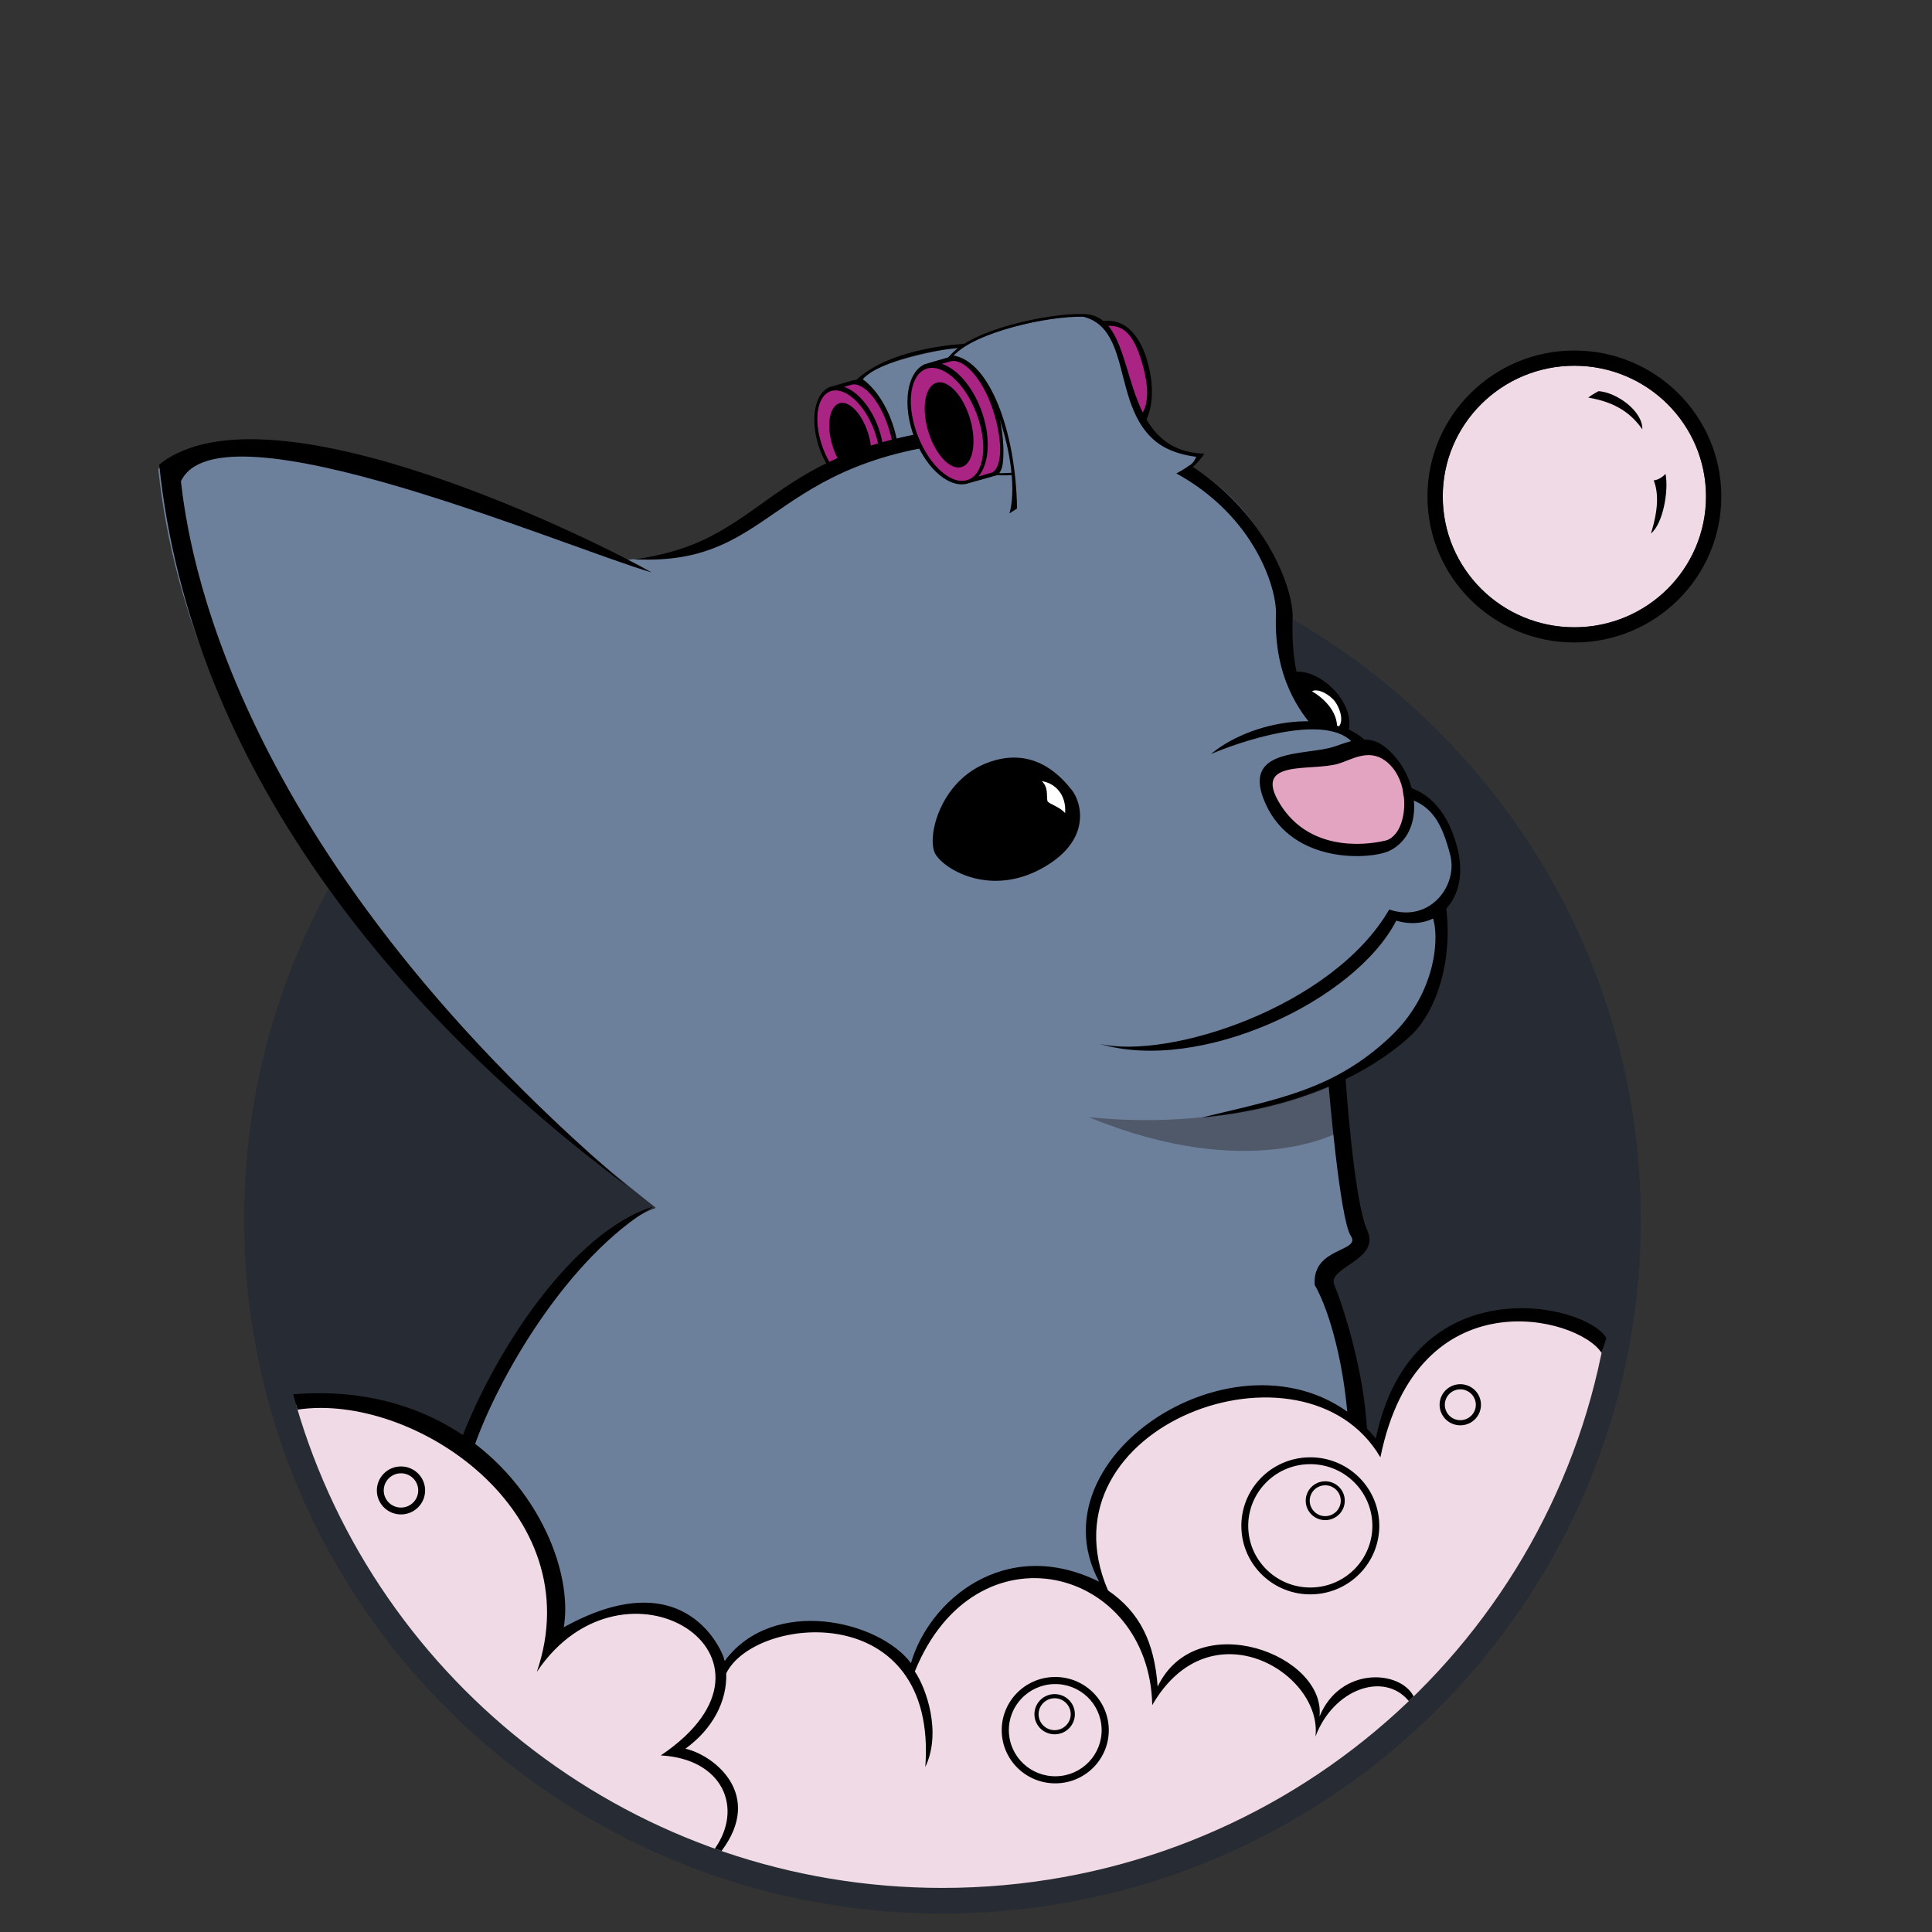 <?xml version="1.0" encoding="utf-8"?>
<!DOCTYPE svg PUBLIC "-//W3C//DTD SVG 1.1//EN" "http://www.w3.org/Graphics/SVG/1.1/DTD/svg11.dtd">
<svg version="1.1" id="logo" xmlns="http://www.w3.org/2000/svg" xmlns:xlink="http://www.w3.org/1999/xlink" x="0px" y="0px"
	 width="350px" height="350px" viewBox="0 0 350 350" enable-background="new 0 0 350 350" xml:space="preserve">
<rect x="0" y="0" width="350" height="350" fill="#333333" stroke="none"/>
<path fill="#272B33" d="M297.246,220.969c0,69.42-56.641,125.695-126.516,125.695c-69.873,0-126.515-56.275-126.515-125.695
	c0-69.426,56.642-125.702,126.515-125.702C240.605,95.267,297.246,151.542,297.246,220.969z"/>
<path fill="#272B33" d="M292.555,220.969c0,66.852-54.537,121.045-121.823,121.045c-67.282,0-121.827-54.195-121.827-121.045
	c0-66.847,54.545-121.042,121.827-121.042C238.018,99.927,292.555,154.122,292.555,220.969z"/>
<g id="Calque_5">
	<path fill="#AA2484" d="M149.565,71.104c0.478-0.454,1.034-0.691,1.63-0.749l-0.107-0.374c0,0,3.327-0.745,3.476-0.794
		c2.069-0.704,5.111,2.766,6.799,7.74c1.557,4.602,1.408,8.877-0.26,10.048l0,0l-0.005,0.001c-0.134,0.095-4.599,1.873-4.599,1.873
		l-0.098-0.336c-2.076,0.323-4.715-1.736-6.538-5.399C147.567,78.511,147.436,73.133,149.565,71.104z"/>
	<path d="M150.213,70.155c0.113-0.053,4.103-1.186,4.252-1.236c2.068-0.701,5.353,2.993,7.039,7.969
		c1.558,4.602,1.717,9.467,0.048,10.637l-4.37,1.235l0.002-0.006c-2.828,1.042-6.592-2.003-8.531-6.981
		C146.665,76.66,147.365,71.458,150.213,70.155z M160.826,77.043c-1.622-4.742-4.601-8.01-6.681-7.311
		c-0.05,0.017-0.593,0.17-1.248,0.351c2.28,0.746,4.666,3.344,6.074,6.972c1.668,4.278,1.444,8.608-0.34,10.675l2.247-0.657
		C162.563,85.928,162.324,81.43,160.826,77.043z M149.501,82.216c2.091,4.663,5.677,7.253,8.01,5.791
		c2.331-1.464,2.53-6.426,0.438-11.086c-2.09-4.66-5.672-7.256-8.008-5.792C147.612,72.592,147.414,77.556,149.501,82.216z"/>
	<path d="M157.189,78.255c1.202,3.598,0.77,7.143-0.966,7.913c-1.737,0.769-4.117-1.524-5.316-5.125
		c-1.204-3.6-0.768-7.145,0.966-7.916C153.613,72.356,155.99,74.654,157.189,78.255z"/>
	<path fill="#AA2484" d="M173.71,72.947c1.559,4.765,5.17,7.862,8.056,6.921c2.89-0.941,3.97-5.566,2.405-10.333
		c-1.561-4.762-5.166-7.862-8.055-6.919C173.226,63.557,172.148,68.184,173.71,72.947z"/>
	<path d="M182.674,78.801c2.396-1.773,2.875-6.484,0.717-10.637c-2.163-4.151-6.357-6.125-8.753-4.355
		c-1.177,0.869-1.819,2.465-1.916,4.356c0.025-2.255,0.751-4.184,2.176-5.202c2.693-1.923,6.828,0.149,9.234,4.631
		c2.411,4.481,2.182,9.675-0.512,11.598c-1.529,1.092-3.516,0.896-5.396-0.292C179.723,79.688,181.472,79.689,182.674,78.801z"/>
	<path fill="#6D809B" d="M182.512,78.238c0.778-4.375-2.796-14.382-7.023-15.68c-4.931,0.758-17.548,3.042-19.702,6.491
		c5.215,2.665,7.876,13.755,6.066,17.715C165.748,87.954,181.921,81.582,182.512,78.238z"/>
	<path d="M162.107,86.59c6.02-0.198,16.013-3.86,19.536-7.497c1.34-6.661-2.872-14.677-6.506-16.068
		c-4.682-0.082-15.856,2.294-18.842,5.677C162.061,72.931,164.114,83.687,162.107,86.59z M175.321,62.26
		c5.849,2.181,8.426,11.777,7.232,17.182c-1.549,3.454-14.964,8.27-20.849,7.871c2.308-6.834-1.865-16.482-6.746-18.332
		C161.555,62.643,175.321,62.26,175.321,62.26z"/>
</g>
<path fill="#6D809B" d="M118.809,218.811c-13.231,4.967-30.01,28.598-33.402,43.107c11.681,8.816,18.895,22.988,15.387,34.789
	c21.43-13.195,27.929-0.27,30.662,4.111c9.434-9.848,27.938-9.52,33.454,3.088c0.836-12.299,19.613-28.352,36.392-14.766
	c-15.155-24.77,25.634-49.879,45.972-29.418c-0.836-12.197-5.367-24.873-6.529-27.631c-1.371-3.225,8.125-4.023,5.637-9.465
	c-2.213-4.836-3.588-22.574-3.879-26.635c5.764-2.82,9.451-5.992,11.643-8.059c4.52-4.275,8.834-13.792,7.691-23.597
	c2.217-2.4,3.207-5.225,2.018-9.87c-2.328-9.114-8.617-10.848-10.809-11.289c-0.701-2.537-1.969-4.888-3.799-6.375
	c-0.355-0.29-0.701-0.506-1.051-0.69c-1.021-1.376-2.41-2.426-4.039-3.171c0.984-4.807-4.805-10.69-9.451-10.464
	c-0.674-3.378-0.816-6.427-0.697-10.158c0.111-3.593-4.678-29.258-36.35-34.084c-2.879-2.372-35.55-0.298-34.749,2.188
	c-24.26,6.199-29.907,20.078-50.741,21.078c-17.259-8.4-65.642-30.832-83.5-16.558C34.35,139.671,76.01,185.131,118.809,218.811z"/>
<path display="none" opacity="0.4" fill="#231F20" enable-background="new    " d="M198.314,77.855
	c5.219,1.148-20.05-14.904-30.177-12.168c-10.125,2.734-4.151,14.12-4.151,14.12S186.229,75.196,198.314,77.855z"/>
<path d="M237.732,131.518c-1.869-2.542-3.619-6.003-3.771-9.7c4.852-1.173,11.732,5.489,10.316,10.667
	C242.574,131.842,240.424,131.461,237.732,131.518z"/>
<path fill="#E3A4C1" d="M251.098,152.48c-2.012,1.278-16.193,2.246-20.455-7.53c-4.227-9.703,7.891-6.977,11.168-8.755
	c3.088-1.671,7.457-3.413,9.863,0.208C255.424,142.056,256.443,149.087,251.098,152.48z"/>
<path d="M194.16,143.107c-1.748-2.167-6.271-7.531-13.992-5.353c-9.771,2.744-12.54,14.192-10.644,17.091
	c1.896,2.896,10.058,7.533,19.239,2.462C197.956,152.235,195.896,145.273,194.16,143.107z"/>
<path d="M241.721,135.25c2.465-0.809,6.033-2.494,9.244,0.111c6.354,5.167,7.266,15.543,0.785,18.753
	c-3.211,1.588-17.41,2.627-22.449-8.43C224.553,135.273,236.479,136.989,241.721,135.25z M231.916,145.702
	c5.119,8.236,14.68,7.619,19.09,6.573c4.047-0.964,4.982-10.754-0.041-14.46c-3.049-2.247-6.133-0.179-8.465,0.526
	C237.51,139.836,226.742,137.375,231.916,145.702z"/>
<path d="M251.674,164.767c7.326,2.493,12.498-4.309,11.045-9.893c-1.51-5.781-3.318-9.085-8.125-10.355
	c-0.637-0.169-0.336-2.131-0.336-2.131c2.191,0.436,7.439,2.169,9.771,11.293c2.332,9.125-3.715,15.316-11.08,13.101
	c-7.51,14.598-35.611,27.747-53.758,22.313C211.656,192.025,241.396,182.469,251.674,164.767z"/>
<path fill="#FFFFFF" d="M192.958,147.309c-0.943-1.125-2.74-1.589-3.191-2.133c-0.24-1.09,0.221-2.472-1.034-3.661
	C191.03,141.836,193.214,143.853,192.958,147.309z"/>
<path d="M248.836,136.009c-4.959-8.115-21.219-6.229-29.455,0.578c8.021-3.331,22.377-7.386,26.172-1.372
	C246.787,135.791,248.836,136.009,248.836,136.009z"/>
<path fill="#FFFFFF" d="M242.219,131.461c-0.129-2.617-2.176-4.812-4.543-6.239c1.178-0.599,3.34,0.703,4.213,1.921
	c0.67,0.941,1.623,3.124,0.709,4.434C242.475,131.538,242.344,131.501,242.219,131.461z"/>
<path d="M234.182,111.536c-0.182-9.161-13.307-37.036-51.391-34.77c-45.268,2.179-41.332,21.08-68.01,24.551
	c27.186,1.452,23.836-20.236,67.572-21.756c40.01-1.394,49.066,24.767,48.799,31.755c-0.432,11.62,4.559,17.812,6.855,20.527
	C234.619,123.047,233.961,118.483,234.182,111.536z"/>
<path display="none" d="M198.314,77.855c0,0-17.367-15.021-30.177-12.168c-10.715,2.388-5.898,14.554-5.898,14.554l1.747-0.435
	c0,0-5.245-11.948,5.248-13.036c12.444-1.283,26.902,11.083,26.902,11.083L198.314,77.855L198.314,77.855z"/>
<path d="M261.955,164.11c1.311,9.995-1.754,19.116-6.34,23.466c-4.596,4.338-16.619,12.924-37.943,14.881
	c13.887-3.367,23.84-4.998,34.002-14.447c9.031-8.396,8.969-19.119,7.875-21.726C260.422,165.634,261.955,164.11,261.955,164.11z"/>
<path d="M113.686,214.953C71.7,183.664,34.527,138.908,28.839,84.158c20.116-16.081,81.194,14.885,89.22,19.551
	c-16.306-4.794-78.39-31.428-85.283-16.509C34.092,98.494,41.086,152.811,113.686,214.953z"/>
<path d="M83.54,260.801c6.135-16.107,20.153-37.656,34.829-42.229c-15.551,9.146-28.257,31.127-32.634,43.967
	C85.147,262.156,84.144,261.143,83.54,260.801z"/>
<path opacity="0.4" fill="#231F20" enable-background="new    " d="M242.146,195.994c0,0-17.373,9.199-44.885,6.395
	c28.918,11.918,45.234,2.719,45.234,2.719L242.146,195.994z"/>
<path fill="#EFDAE6" d="M53.656,254.545c14.65,50.514,61.516,87.469,117.075,87.469c59.777,0,109.498-42.779,119.848-99.201
	c-15.391-13.023-41.803,2.047-40.5,20.156c-19.061-26.17-64.664,0.207-48.778,26.172c-16.778-13.588-35.555,2.465-36.392,14.764
	c-5.515-12.607-24.02-12.938-33.454-3.086c-2.732-4.381-9.231-17.307-30.662-4.111C106.976,275.906,79.896,247.703,53.656,254.545z"
	/>
<path d="M247.705,260.164c-0.426-12.025-4.791-24.57-5.986-27.391c-1.363-3.225,8.459-4.455,5.969-9.893
	c-2.488-5.439-3.977-28.193-3.977-28.193l-3.053,1.547c0,0,2.049,24.67,4.045,27.633c1.992,2.973-7.033,1.979-6.533,8.906
	c2.887,5.035,5.328,14.904,5.994,24.238C245.404,257.916,246.582,258.979,247.705,260.164z"/>
<path d="M72.528,265.662c-2.416,0.061-4.32,2.061-4.256,4.459c0.061,2.398,2.071,4.295,4.483,4.23
	c2.421-0.064,4.32-2.061,4.256-4.461C76.953,267.494,74.942,265.602,72.528,265.662z M72.723,273.107
	c-1.723,0.045-3.159-1.303-3.204-3.018c-0.044-1.713,1.312-3.141,3.042-3.188c1.723-0.045,3.157,1.309,3.204,3.025
	C75.81,271.643,74.453,273.064,72.723,273.107z"/>
<path d="M249.24,260.596c-19.781-24.105-63.201,1.652-50.118,25.945c-17.144-8.467-30.887,3.535-34.091,14.758
	c-5.756-7.707-24.911-12.258-33.722-0.432c-0.257-1.27-6.811-18.449-29.177-6.07c2.585-15.273-13.661-45.07-49.025-42.217
	c0.254,0.934,0.519,1.865,0.794,2.789c20.83-3.158,53.311,18.363,43.35,47.506c15.791-23.561,48.905-2.66,22.458,15.135
	c11.244,0.621,14.994,9.518,9.793,16.885c0.405,0.141,0.805,0.283,1.207,0.426c7.743-10.281-1.416-17.379-6.54-18.527
	c4.984-3.611,7.563-8.643,7.396-13.654c5.22-10.576,38.336-13.682,36.063,16.965c3-6.242,0.178-14.262-1.898-17.307
	c11.04-27.205,42.482-18.93,43.01,6.098c10.512-18.197,30.92-5.779,29.566,5.699c3.225-8.588,12.393-11.893,16.914-6.436
	c0.299-0.277,0.584-0.566,0.877-0.842c-2.482-4.82-13.318-5.447-17.061,3.66c1.25-11.174-22.285-20.068-29.316-5.434
	c-0.59-8.025-3.217-13.463-9.002-17.426c-12.811-29.902,35.613-47.594,49.355-24.107c6.662-32.9,35.82-25.559,40.061-18.926
	c0.15-0.723,0.725-1.963,0.859-2.699C287.355,236.074,255.799,229.145,249.24,260.596z"/>
<path d="M265.523,250.889c-2.004-0.533-4.055,0.645-4.598,2.631c-0.535,1.984,0.648,4.027,2.646,4.563
	c2.004,0.535,4.055-0.641,4.594-2.625C268.703,253.471,267.523,251.43,265.523,250.889z M267.264,255.215
	c-0.402,1.488-1.949,2.367-3.445,1.967c-1.494-0.398-2.385-1.932-1.98-3.418c0.398-1.492,1.941-2.375,3.443-1.975
	C266.775,252.193,267.664,253.725,267.264,255.215z"/>
<path d="M190.909,303.803c-5.354,0.143-9.578,4.566-9.437,9.889c0.143,5.32,4.602,9.516,9.953,9.375
	c5.354-0.139,9.582-4.568,9.438-9.883C200.715,307.863,196.27,303.66,190.909,303.803z M191.391,321.785
	c-4.643,0.123-8.501-3.52-8.625-8.133c-0.125-4.609,3.537-8.438,8.178-8.566c4.645-0.121,8.511,3.518,8.626,8.135
	C199.694,317.828,196.029,321.666,191.391,321.785z"/>
<path d="M237.043,264.01c-6.895,0.18-12.342,5.885-12.156,12.736c0.178,6.857,5.914,12.264,12.811,12.084
	c6.904-0.178,12.352-5.883,12.168-12.734C249.682,269.238,243.939,263.824,237.043,264.01z M237.668,287.588
	c-6.203,0.162-11.373-4.701-11.537-10.873c-0.166-6.164,4.734-11.305,10.939-11.465c6.211-0.162,11.371,4.707,11.545,10.873
	C248.777,282.293,243.877,287.426,237.668,287.588z"/>
<path d="M190.964,306.904c-2.026,0.055-3.621,1.729-3.566,3.734c0.052,2.014,1.736,3.594,3.76,3.545
	c2.021-0.051,3.618-1.723,3.563-3.736C194.671,308.439,192.986,306.855,190.964,306.904z M191.131,313.436
	c-1.603,0.039-2.938-1.217-2.982-2.818c-0.04-1.59,1.236-2.92,2.836-2.963c1.604-0.041,2.939,1.219,2.984,2.814
	C194.014,312.063,192.739,313.389,191.131,313.436z"/>
<path d="M239.988,268.352c-1.957,0.051-3.498,1.674-3.443,3.609c0.045,1.939,1.67,3.475,3.627,3.424
	c1.955-0.053,3.498-1.666,3.445-3.607C243.568,269.836,241.939,268.303,239.988,268.352z M240.15,274.664
	c-1.549,0.039-2.84-1.182-2.881-2.723c-0.043-1.539,1.18-2.822,2.734-2.863c1.553-0.045,2.844,1.174,2.889,2.713
	C242.93,273.336,241.703,274.619,240.15,274.664z"/>
<path fill="#EFDAE6" d="M309.059,89.943c0,13.085-10.676,23.693-23.848,23.693c-13.164,0-23.844-10.606-23.844-23.693
	c0-13.085,10.68-23.687,23.844-23.687C298.385,66.256,309.059,76.859,309.059,89.943z"/>
<path d="M285.213,63.5c-14.699,0-26.617,11.837-26.617,26.443c0,14.608,11.918,26.448,26.617,26.448
	c14.701,0,26.619-11.839,26.619-26.448C311.828,75.337,299.914,63.5,285.213,63.5z M285.213,113.636
	c-13.164,0-23.844-10.606-23.844-23.693c0-13.085,10.68-23.687,23.844-23.687c13.172,0,23.848,10.602,23.848,23.687
	C309.059,103.029,298.385,113.636,285.213,113.636z"/>
<path d="M297.521,77.771c0.098-3.31-4.701-6.713-7.932-6.908c0,0-1.275,0.68-1.863,1.166
	C293.016,72.906,295.66,75.144,297.521,77.771z"/>
<path d="M299.084,96.644c2.207-1.779,3.236-7.783,2.643-10.801c0,0-0.961,1.094-2.143,1.173
	C300.459,89.253,300.459,92.27,299.084,96.644z"/>
<g id="bigoudis_x5F_centre01">
	<path d="M180.611,86.091c1.722,0.071,6.389,0.07,8.389-1.263c0,0-0.229-0.287-0.354-0.224c-3.063,1.188-7.938,1.125-7.938,1.125
		L180.611,86.091z"/>
	<path fill="#AA2484" d="M166.759,67.085c0.555-0.526,1.198-0.801,1.886-0.868l-0.124-0.429c0,0,3.848-0.861,4.021-0.917
		c2.393-0.81,5.909,3.202,7.859,8.959c1.8,5.326,1.619,10.274-0.311,11.626l-0.001,0.001l-0.003,0.001
		c-0.157,0.108-5.321,2.161-5.321,2.161l-0.114-0.388c-2.404,0.371-5.455-2.013-7.562-6.252
		C164.442,75.652,164.295,69.429,166.759,67.085z"/>
	<path d="M167.509,65.986c0.131-0.061,4.747-1.368,4.918-1.425c2.395-0.81,6.191,3.465,8.137,9.223
		c1.802,5.324,1.979,10.955,0.048,12.307l-5.058,1.425l0.004-0.006c-3.271,1.203-7.625-2.324-9.86-8.087
		C163.398,73.506,164.21,67.49,167.509,65.986z M179.779,73.963c-1.87-5.489-5.317-9.27-7.72-8.463
		c-0.063,0.02-0.689,0.198-1.448,0.406c2.642,0.864,5.396,3.872,7.025,8.07c1.924,4.951,1.663,9.961-0.403,12.349l2.599-0.759
		C181.779,84.244,181.512,79.039,179.779,73.963z M166.678,79.938c2.417,5.395,6.559,8.397,9.26,6.707
		c2.698-1.689,2.934-7.431,0.516-12.827c-2.413-5.392-6.559-8.396-9.259-6.706C164.497,68.803,164.264,74.546,166.678,79.938z"/>
	<path d="M175.572,75.363c1.39,4.164,0.884,8.266-1.126,9.154c-2.009,0.889-4.758-1.765-6.145-5.932
		c-1.386-4.165-0.88-8.27,1.127-9.157C171.438,68.538,174.187,71.196,175.572,75.363z"/>
	<path fill="#AA2484" d="M194.689,69.236c1.802,5.514,5.974,9.1,9.316,8.016c3.346-1.088,5.597-6.438,3.796-11.953
		c-1.806-5.513-5.126-7.552-8.469-6.465C195.991,59.917,192.89,63.722,194.689,69.236z"/>
	<path d="M204.833,77.333c2.667-2,4-5,2.056-11.624c-1.848-6.295-4.222-7.709-9.222-6.043c-1.356,1.002-1.248,0.198,0.404-0.978
		c4.596-1.855,8.011,1.003,9.681,6.365c1.748,5.612,1.081,11.946-2.419,13.112C203.566,79.429,203.438,78.362,204.833,77.333z"/>
	<path fill="#6D809B" d="M181.25,85.375c1.25-1.5,1-18.125-8.75-20.75c2.75-4.125,19.106-8.089,25.75-7.375
		c8,3.75,2.125,25.25,19.25,25.25c-7.188,8.188-32.505,9.337-32.505,9.337l-1.245-6.212C183.75,85.625,182.5,85.625,181.25,85.375z"
		/>
	<path d="M172.771,64.417c4-4.313,17.125-7.188,23.487-7.032c10.794,2.711,3.005,23.187,20.43,25.365
		c-0.188,0.688-1.125,2-2.688,2.625c1.438,0.813,4.188-3.188,4.188-3.188c-17-0.5-10.938-25.063-21.808-25.288l-0.109-0.015
		c-6.512-0.143-19.746,2.75-23.866,7.192l-0.761,0.82l1.118,0.02C179.75,66.25,185.125,85.25,182.875,93l1.375-0.875
		C184.017,77.956,179.25,65.5,172.771,64.417z"/>
</g>
</svg>
